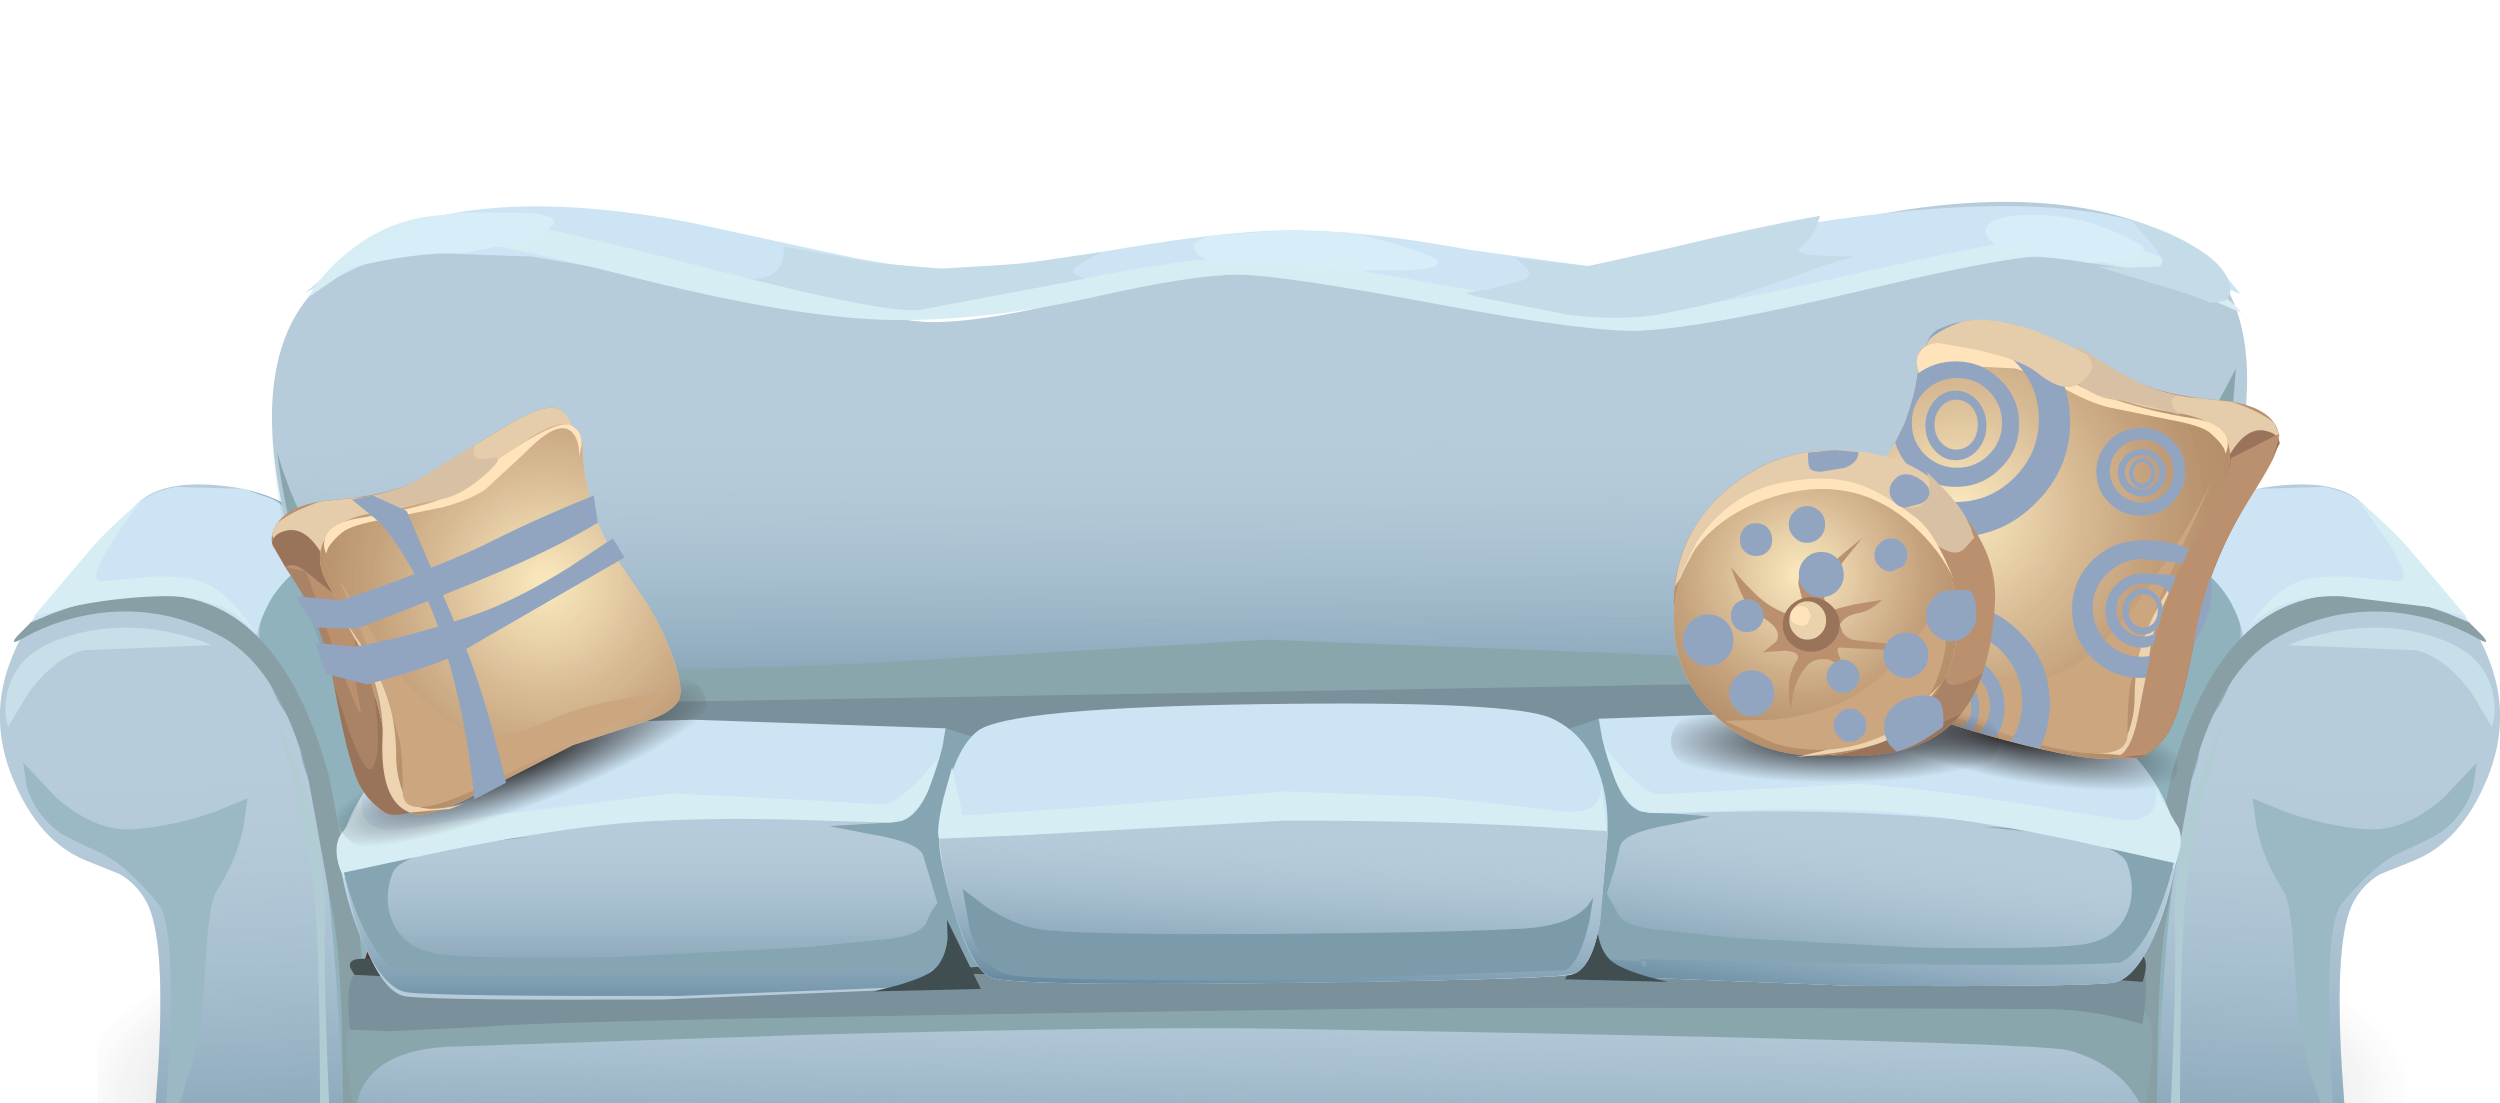 <?xml version="1.0" encoding="UTF-8" standalone="no"?>
<svg xmlns:xlink="http://www.w3.org/1999/xlink" height="109.45px" width="248.0px" xmlns="http://www.w3.org/2000/svg">
  <g transform="matrix(1.0, 0.0, 0.0, 1.0, 0.0, 0.0)">
    <use height="38.4" transform="matrix(1.0, 0.0, 0.0, 1.0, 9.65, 89.5)" width="229.25" xlink:href="#sprite0"/>
    <use height="8.5" transform="matrix(1.0, 0.0, 0.0, 1.0, 14.1, 120.5)" width="24.55" xlink:href="#sprite1"/>
    <use height="8.5" transform="matrix(1.0, 0.0, 0.0, 1.0, 210.1, 119.6)" width="24.55" xlink:href="#sprite2"/>
    <use height="109.45" transform="matrix(1.0, 0.0, 0.0, 1.0, 0.0, 20.0)" width="248.0" xlink:href="#shape2"/>
    <use height="18.4" transform="matrix(1.0, 0.0, 0.0, 1.0, 33.55, 66.4)" width="36.55" xlink:href="#sprite3"/>
    <use height="40.35" transform="matrix(1.0, 0.0, 0.0, 1.0, 26.95, 40.45)" width="40.55" xlink:href="#shape4"/>
    <use height="38.7" transform="matrix(1.0, 0.0, 0.0, 1.0, 31.75, 42.1)" width="35.75" xlink:href="#sprite4"/>
    <use height="38.65" transform="matrix(1.0, 0.0, 0.0, 1.0, 32.15, 42.1)" width="34.55" xlink:href="#shape6"/>
    <use height="13.2" transform="matrix(1.0, 0.0, 0.0, 1.0, 29.35, 49.15)" width="29.95" xlink:href="#sprite5"/>
    <use height="30.15" transform="matrix(1.0, 0.0, 0.0, 1.0, 34.9, 49.15)" width="15.3" xlink:href="#sprite6"/>
    <use height="14.5" transform="matrix(1.0, 0.0, 0.0, 1.0, 31.25, 53.4)" width="30.7" xlink:href="#sprite7"/>
    <use height="15.15" transform="matrix(1.0, 0.0, 0.0, 1.0, 184.0, 65.65)" width="32.0" xlink:href="#sprite8"/>
    <use height="43.5" transform="matrix(1.0, 0.0, 0.0, 1.0, 178.3, 31.75)" width="47.85" xlink:href="#shape11"/>
    <use height="41.25" transform="matrix(1.0, 0.0, 0.0, 1.0, 178.3, 34.0)" width="42.9" xlink:href="#sprite9"/>
    <use height="41.1" transform="matrix(1.0, 0.0, 0.0, 1.0, 179.3, 34.0)" width="41.7" xlink:href="#shape13"/>
    <use height="42.5" transform="matrix(1.0, 0.0, 0.0, 1.0, 182.95, 31.75)" width="36.45" xlink:href="#sprite10"/>
    <use height="6.7" transform="matrix(1.0, 0.0, 0.0, 1.0, 191.3, 31.7)" width="16.2" xlink:href="#sprite11"/>
    <use height="32.2" transform="matrix(1.0, 0.0, 0.0, 1.0, 209.65, 43.05)" width="16.4" xlink:href="#sprite12"/>
    <use height="12.25" transform="matrix(1.0, 0.0, 0.0, 1.0, 165.75, 67.4)" width="32.55" xlink:href="#sprite13"/>
    <use height="30.35" transform="matrix(1.0, 0.0, 0.0, 1.0, 166.05, 44.65)" width="31.85" xlink:href="#shape18"/>
    <use height="26.8" transform="matrix(1.0, 0.0, 0.0, 1.0, 166.05, 48.15)" width="28.15" xlink:href="#sprite14"/>
    <use height="27.65" transform="matrix(1.0, 0.0, 0.0, 1.0, 166.15, 47.45)" width="27.7" xlink:href="#shape20"/>
    <use height="17.1" transform="matrix(1.0, 0.0, 0.0, 1.0, 171.7, 53.35)" width="16.5" xlink:href="#sprite15"/>
    <use height="5.4" transform="matrix(1.0, 0.0, 0.0, 1.0, 176.85, 59.25)" width="5.65" xlink:href="#shape22"/>
    <use height="29.9" transform="matrix(1.0, 0.0, 0.0, 1.0, 166.95, 44.65)" width="29.1" xlink:href="#sprite16"/>
    <use height="0.0" id="price_tag_pt" transform="matrix(1.0, 0.0, 0.0, 1.0, 124.0, 128.75)" width="0.0" xlink:href="#sprite17"/>
  </g>
  <defs>
    <g id="sprite0" transform="matrix(1.0, 0.0, 0.0, 1.0, 0.0, 0.0)">
      <use height="38.4" transform="matrix(1.0, 0.0, 0.0, 1.0, 0.0, 0.0)" width="229.25" xlink:href="#shape0"/>
    </g>
    <g id="shape0" transform="matrix(1.0, 0.0, 0.0, 1.0, 0.0, 0.0)">
      <path d="M229.25 38.4 L0.0 38.4 0.0 0.0 229.25 0.0 229.25 38.4" fill="url(#gradient0)" fill-rule="evenodd" stroke="none"/>
    </g>
    <radialGradient cx="0" cy="0" gradientTransform="matrix(0.142, 0.0, 0.0, -0.035, 113.5, 19.2)" gradientUnits="userSpaceOnUse" id="gradient0" r="819.2" spreadMethod="pad">
      <stop offset="0.0" stop-color="#231f20"/>
      <stop offset="1.0" stop-color="#231f20" stop-opacity="0.0"/>
    </radialGradient>
    <g id="sprite1" transform="matrix(1.0, 0.0, 0.0, 1.0, 0.0, 0.0)">
      <use height="8.5" transform="matrix(1.0, 0.0, 0.0, 1.0, 0.0, 0.0)" width="24.55" xlink:href="#shape1"/>
    </g>
    <g id="shape1" transform="matrix(1.0, 0.0, 0.0, 1.0, 0.0, 0.0)">
      <path d="M24.55 8.5 L0.0 8.5 0.0 0.0 24.55 0.0 24.55 8.5" fill="url(#gradient1)" fill-rule="evenodd" stroke="none"/>
    </g>
    <radialGradient cx="0" cy="0" gradientTransform="matrix(0.015, 0.0, 0.0, -0.008, 12.15, 4.25)" gradientUnits="userSpaceOnUse" id="gradient1" r="819.2" spreadMethod="pad">
      <stop offset="0.0" stop-color="#231f20"/>
      <stop offset="1.0" stop-color="#231f20" stop-opacity="0.0"/>
    </radialGradient>
    <g id="sprite2" transform="matrix(1.0, 0.0, 0.0, 1.0, 0.0, 0.0)">
      <use height="8.5" transform="matrix(1.0, 0.0, 0.0, 1.0, 0.0, 0.0)" width="24.55" xlink:href="#shape1"/>
    </g>
    <g id="shape2" transform="matrix(1.0, 0.0, 0.0, 1.0, 0.0, -20.0)">
      <path d="M35.4 117.0 L30.1 129.1 18.35 129.45 14.55 117.9 35.4 117.0" fill="#5b4139" fill-rule="evenodd" stroke="none"/>
      <path d="M35.4 117.0 L30.1 129.1 18.35 129.45 14.55 117.9 35.4 117.0" fill="url(#gradient2)" fill-rule="evenodd" stroke="none"/>
      <path d="M30.1 129.1 L33.95 117.25 Q35.45 116.45 36.9 115.6 L35.8 121.75 30.1 129.1" fill="#3a2924" fill-rule="evenodd" stroke="none"/>
      <path d="M33.95 117.25 L33.15 119.85 14.55 119.45 14.55 117.9 33.95 117.25" fill="#3a2924" fill-rule="evenodd" stroke="none"/>
      <path d="M211.7 115.85 L232.55 116.75 228.75 128.3 217.0 127.9 211.7 115.85" fill="#5b4139" fill-rule="evenodd" stroke="none"/>
      <path d="M211.7 115.85 L232.55 116.75 228.75 128.3 217.0 127.9 211.7 115.85" fill="url(#gradient3)" fill-rule="evenodd" stroke="none"/>
      <path d="M217.0 127.9 L211.3 120.6 210.15 114.45 213.15 116.1 217.0 127.9" fill="#3a2924" fill-rule="evenodd" stroke="none"/>
      <path d="M232.55 118.3 L213.95 118.7 213.15 116.1 232.55 116.75 232.55 118.3" fill="#3a2924" fill-rule="evenodd" stroke="none"/>
      <path d="M13.05 50.65 Q15.2 47.55 21.7 48.15 28.6 48.75 32.35 53.3 35.7 57.35 36.65 64.5 37.1 68.1 36.9 70.85 L39.55 111.6 Q35.8 116.75 34.65 117.15 L14.55 117.9 Q15.3 112.25 15.7 105.85 16.45 93.05 14.55 89.5 13.55 87.65 11.85 86.7 L8.5 85.35 Q3.85 83.45 1.3 77.3 -1.3 71.1 1.25 65.05 2.0 63.15 3.25 61.5 L4.3 60.2 13.05 50.65" fill="#b7ccdb" fill-rule="evenodd" stroke="none"/>
      <path d="M13.05 50.65 Q15.2 47.55 21.7 48.15 28.6 48.75 32.35 53.3 35.7 57.35 36.65 64.5 37.1 68.1 36.9 70.85 L39.55 111.6 Q35.8 116.75 34.65 117.15 L14.55 117.9 Q15.3 112.25 15.7 105.85 16.45 93.05 14.55 89.5 13.55 87.65 11.85 86.7 L8.5 85.35 Q3.85 83.45 1.3 77.3 -1.3 71.1 1.25 65.05 2.0 63.15 3.25 61.5 L4.3 60.2 13.05 50.65" fill="url(#gradient4)" fill-rule="evenodd" stroke="none"/>
      <path d="M26.2 54.7 Q24.95 49.85 24.85 48.7 29.65 49.95 32.35 53.3 35.7 57.35 37.6 64.3 38.55 67.8 38.8 70.45 L41.1 109.7 Q35.8 116.75 34.65 117.15 L33.95 117.25 Q34.25 110.45 33.35 97.15 32.25 81.7 30.45 76.95 29.5 74.4 29.95 73.4 30.2 72.85 28.85 71.35 27.15 69.55 26.2 65.85 25.2 62.05 26.3 60.55 27.2 59.35 26.2 54.7" fill="#8fb2bc" fill-rule="evenodd" stroke="none"/>
      <path d="M27.8 50.0 Q29.95 52.15 30.6 54.1 L30.85 55.6 Q30.1 56.0 29.15 56.8 27.25 58.45 26.3 60.55 25.2 63.05 25.15 65.15 L21.2 62.6 Q16.45 60.0 12.3 59.8 10.3 59.7 7.4 60.65 4.25 61.7 3.05 61.75 L4.3 60.2 13.05 50.65 Q14.25 48.95 17.4 48.3 L24.15 48.5 26.05 49.15 Q27.35 49.55 27.8 50.0" fill="#cce4f4" fill-rule="evenodd" stroke="none"/>
      <path d="M24.4 62.1 Q29.7 66.45 32.6 76.85 L35.4 91.05 Q36.55 97.15 35.8 113.9 L40.95 110.45 33.95 117.25 Q34.25 97.9 33.15 91.4 L30.5 76.75 Q27.7 66.4 22.15 63.25 16.45 60.05 10.0 60.8 5.75 61.35 2.4 63.25 0.75 64.2 1.75 63.05 L3.05 61.75 5.2 60.85 Q7.9 59.85 10.6 59.35 19.2 57.8 24.4 62.1" fill="#889fa5" fill-rule="evenodd" stroke="none"/>
      <path d="M6.35 63.25 Q11.05 61.65 16.5 62.65 19.25 63.2 21.0 64.0 L8.35 64.5 Q5.5 65.15 2.85 68.7 L0.8 72.1 Q0.3 70.5 0.75 68.6 1.6 64.8 6.35 63.25" fill="#c7dfe8" fill-rule="evenodd" stroke="none"/>
      <path d="M15.3 57.2 Q18.85 57.1 20.5 57.9 22.9 59.1 25.1 62.4 L23.25 60.85 Q20.25 59.0 15.7 59.15 11.1 59.3 6.75 60.25 L3.3 61.2 9.1 54.35 Q10.65 52.55 14.15 49.5 12.5 51.6 11.2 53.65 8.55 57.8 10.15 57.65 L15.3 57.2" fill="#d7edf4" fill-rule="evenodd" stroke="none"/>
      <path d="M31.2 88.9 Q30.9 85.4 29.15 78.05 L27.45 71.35 29.95 77.55 Q32.4 85.05 32.25 91.4 32.05 99.05 33.05 117.25 L27.7 116.25 29.75 115.8 Q31.75 114.9 31.75 112.7 31.75 94.45 31.2 88.9" fill="#b1ccd3" fill-rule="evenodd" stroke="none"/>
      <path d="M21.25 80.55 L24.55 79.2 24.15 82.05 Q23.4 85.5 21.5 88.35 20.8 89.45 20.5 93.85 L20.0 101.05 Q19.5 105.15 16.2 114.0 L16.9 102.95 Q17.25 91.55 15.7 89.65 12.5 85.8 10.15 84.7 6.3 82.9 5.85 82.55 3.5 80.8 2.65 78.05 L2.3 75.65 5.6 79.15 Q9.6 82.6 13.4 82.25 17.2 81.95 21.25 80.55" fill="#9ab9c4" fill-rule="evenodd" stroke="none"/>
      <path d="M65.5 24.85 L80.65 29.45 Q88.75 31.95 92.45 31.95 98.65 31.95 109.55 28.9 120.6 25.85 127.1 25.75 134.3 25.7 145.2 28.65 154.55 31.2 156.7 31.1 156.7 30.9 162.55 28.45 169.85 25.45 177.2 23.4 200.7 16.85 214.65 23.0 227.95 28.9 219.85 53.7 215.85 66.1 209.15 77.35 L41.65 78.3 Q40.85 80.0 37.05 73.6 33.0 66.85 30.2 58.3 22.2 33.9 34.05 26.45 45.05 19.5 65.5 24.85" fill="#b7ccdb" fill-rule="evenodd" stroke="none"/>
      <path d="M65.5 26.05 L80.65 30.65 Q88.75 33.15 92.45 33.15 98.65 33.15 107.4 30.25 116.3 27.35 122.8 27.25 129.9 27.15 143.05 30.0 154.45 32.45 156.7 32.3 156.6 32.15 162.55 29.65 169.85 26.65 177.2 24.6 200.7 18.05 214.65 24.2 227.95 30.1 219.85 54.9 215.85 67.3 209.15 78.55 L41.65 79.5 Q40.85 81.2 37.05 74.8 33.0 68.05 30.2 59.5 22.2 35.1 34.05 27.65 45.05 20.7 65.5 26.05" fill="url(#gradient5)" fill-rule="evenodd" stroke="none"/>
      <path d="M27.5 44.85 Q29.6 52.15 33.7 57.2 39.5 64.35 48.3 65.5 60.15 67.05 86.7 65.75 L125.6 63.45 167.0 65.05 Q195.1 66.4 200.7 63.45 206.0 60.7 213.3 50.45 218.55 43.05 221.8 36.55 L221.5 40.35 218.45 54.1 Q215.3 64.55 210.1 75.4 L40.6 75.85 Q40.05 76.9 38.05 74.25 36.05 71.55 33.7 66.6 28.7 54.95 27.5 44.85" fill="#8aa6ad" fill-rule="evenodd" stroke="none"/>
      <path d="M52.75 25.45 L39.55 25.0 Q34.2 25.75 36.35 26.1 L30.25 29.05 34.6 25.45 Q37.05 23.5 38.95 22.8 49.9 18.55 68.4 22.05 L82.2 25.05 Q89.65 26.65 93.35 26.65 99.55 26.65 110.4 24.8 121.45 22.9 127.85 22.85 135.1 22.8 145.9 24.8 L157.55 26.4 179.55 22.15 Q200.55 18.9 211.4 21.85 215.5 22.95 217.85 24.65 219.65 25.95 222.25 29.15 219.45 28.0 214.75 27.2 L205.45 25.8 Q198.6 24.75 184.7 27.25 L164.55 31.2 Q158.55 32.2 147.35 29.7 132.65 26.5 130.1 26.25 124.0 25.7 112.45 27.8 L95.35 30.8 Q89.35 31.4 75.05 29.2 L52.75 25.45" fill="#cce4f4" fill-rule="evenodd" stroke="none"/>
      <path d="M107.75 27.65 L110.2 28.15 Q99.25 30.25 90.7 30.85 83.45 30.6 73.35 29.0 L70.25 28.1 75.4 27.6 Q76.9 27.45 77.5 26.2 77.8 25.4 77.75 24.45 L86.85 26.1 93.35 26.65 101.55 26.15 109.25 25.0 107.05 26.25 Q105.55 27.0 107.75 27.65" fill="#c4dbe8" fill-rule="evenodd" stroke="none"/>
      <path d="M30.5 29.55 L31.45 28.15 Q32.7 26.5 34.3 25.2 39.4 20.9 46.1 21.35 51.2 21.65 70.0 26.55 87.5 31.1 91.2 30.75 L106.05 27.95 Q117.4 25.6 123.45 25.45 127.2 25.4 143.25 28.3 158.85 31.15 163.9 30.85 169.4 30.5 185.45 26.85 200.75 23.4 204.3 23.4 211.45 23.4 217.65 27.25 220.75 29.15 222.4 31.05 L215.75 28.15 Q208.05 25.3 202.7 25.4 198.55 25.5 184.15 28.95 169.4 32.45 162.85 32.8 158.0 33.05 142.75 30.2 127.0 27.25 122.8 27.25 118.3 27.25 108.6 29.45 98.8 31.65 90.0 31.75 80.35 31.9 63.4 27.65 47.25 23.55 44.0 23.85 39.05 24.3 34.3 26.95 L30.5 29.55" fill="#d7edf4" fill-rule="evenodd" stroke="none"/>
      <path d="M40.6 75.85 L40.25 76.1 40.15 76.1 Q39.55 75.95 37.95 73.1 L33.15 64.7 34.0 65.5 36.55 67.55 42.0 68.75 67.25 69.6 161.25 68.0 Q165.05 67.8 186.1 67.95 205.85 67.85 208.25 66.35 L215.15 63.6 210.3 75.0 40.6 75.85" fill="#7a919b" fill-rule="evenodd" stroke="none"/>
      <path d="M146.35 29.4 L145.4 29.05 147.45 28.75 150.95 27.85 Q152.05 27.45 151.5 26.65 L150.35 25.6 157.55 26.4 165.65 24.6 Q174.15 22.55 180.55 21.4 180.0 23.5 178.65 24.5 177.8 25.2 180.35 25.35 L183.95 25.45 Q181.5 26.05 177.35 27.65 L171.15 29.75 168.4 30.4 164.55 31.2 Q160.5 31.85 155.45 31.2 L146.35 29.4" fill="#c4dbe8" fill-rule="evenodd" stroke="none"/>
      <path d="M211.4 21.85 Q219.3 24.35 220.9 27.45 221.7 28.95 220.7 29.85 L220.05 29.95 219.2 30.05 Q217.9 29.35 213.85 28.2 L208.1 26.45 211.1 26.55 214.1 26.45 Q215.1 26.1 213.55 24.3 L211.4 21.85" fill="#c4dbe8" fill-rule="evenodd" stroke="none"/>
      <path d="M134.45 26.85 L130.1 26.25 127.0 26.1 121.9 26.0 Q119.15 26.0 118.5 24.8 118.0 23.95 120.25 23.35 L127.85 22.85 134.25 23.1 Q142.15 25.1 142.65 25.95 143.05 26.6 139.9 26.8 L134.45 26.85" fill="#d7eef9" fill-rule="evenodd" stroke="none"/>
      <path d="M210.85 23.5 L212.6 24.45 Q212.85 25.1 211.4 25.65 L207.35 26.1 205.45 25.8 201.2 25.25 Q198.8 25.05 197.7 24.1 196.4 23.0 197.35 22.2 198.55 21.15 203.0 21.35 206.9 21.55 210.85 23.5" fill="#d7eef9" fill-rule="evenodd" stroke="none"/>
      <path d="M54.8 22.35 Q53.8 23.4 51.25 24.05 L46.35 25.05 Q40.8 25.05 35.3 26.45 L34.6 26.2 Q34.45 25.9 36.3 24.7 L38.4 23.0 38.95 22.8 Q42.4 21.45 45.35 21.15 47.05 21.0 52.75 21.15 55.65 21.5 54.8 22.35" fill="#d7eef9" fill-rule="evenodd" stroke="none"/>
      <path d="M234.95 50.65 Q232.8 47.55 226.3 48.15 219.4 48.75 215.65 53.3 212.3 57.35 211.35 64.5 210.9 68.1 211.1 70.85 L208.45 111.6 Q212.2 116.75 213.35 117.15 L233.45 117.9 Q232.7 112.25 232.3 105.85 231.55 93.05 233.45 89.5 234.45 87.65 236.15 86.7 L239.5 85.35 Q244.15 83.45 246.7 77.3 249.3 71.1 246.75 65.05 246.0 63.15 244.75 61.5 L243.7 60.2 234.95 50.65" fill="#b7ccdb" fill-rule="evenodd" stroke="none"/>
      <path d="M234.95 50.65 Q232.8 47.55 226.3 48.15 219.4 48.75 215.65 53.3 212.3 57.35 211.35 64.5 210.9 68.1 211.1 70.85 L208.45 111.6 Q212.2 116.75 213.35 117.15 L233.45 117.9 Q232.7 112.25 232.3 105.85 231.55 93.05 233.45 89.5 234.45 87.65 236.15 86.7 L239.5 85.35 Q244.15 83.45 246.7 77.3 249.3 71.1 246.75 65.05 246.0 63.15 244.75 61.5 L243.7 60.2 234.95 50.65" fill="url(#gradient6)" fill-rule="evenodd" stroke="none"/>
      <path d="M221.8 54.7 L223.15 48.7 Q218.35 49.95 215.65 53.3 212.3 57.35 210.4 64.3 209.45 67.8 209.2 70.45 L206.9 109.7 Q212.2 116.75 213.35 117.15 L214.05 117.25 Q213.75 110.45 214.65 97.15 215.75 81.7 217.55 76.95 218.5 74.4 218.05 73.4 217.8 72.85 219.15 71.35 220.85 69.55 221.8 65.85 222.8 62.05 221.7 60.55 220.8 59.35 221.8 54.7" fill="#8fb2bc" fill-rule="evenodd" stroke="none"/>
      <path d="M220.2 50.0 Q218.05 52.15 217.4 54.1 217.05 55.05 217.15 55.6 L218.85 56.8 Q220.75 58.45 221.7 60.55 222.8 63.05 222.85 65.15 224.4 63.9 226.8 62.6 231.55 60.0 235.7 59.8 237.7 59.7 240.6 60.65 243.75 61.7 244.95 61.75 L243.7 60.2 234.95 50.65 Q233.75 48.95 230.6 48.3 L223.85 48.5 221.95 49.15 Q220.65 49.55 220.2 50.0" fill="#cce4f4" fill-rule="evenodd" stroke="none"/>
      <path d="M223.6 62.1 Q218.3 66.45 215.4 76.85 L212.6 91.05 Q211.45 97.15 212.2 113.9 L207.05 110.45 214.05 117.25 Q213.75 97.9 214.85 91.4 L217.5 76.75 Q220.3 66.4 225.85 63.25 231.55 60.05 238.0 60.8 242.25 61.35 245.6 63.25 247.25 64.2 246.25 63.05 L244.95 61.75 242.8 60.85 Q240.1 59.85 237.4 59.35 228.8 57.8 223.6 62.1" fill="#889fa5" fill-rule="evenodd" stroke="none"/>
      <path d="M241.65 63.25 Q236.95 61.65 231.5 62.65 228.75 63.2 227.0 64.0 L239.65 64.5 Q242.5 65.15 245.15 68.7 L247.2 72.1 Q247.7 70.5 247.25 68.6 246.4 64.8 241.65 63.25" fill="#c7dfe8" fill-rule="evenodd" stroke="none"/>
      <path d="M241.25 60.25 L244.7 61.2 238.9 54.35 Q237.35 52.55 233.85 49.5 L236.8 53.65 Q239.45 57.8 237.85 57.65 L232.7 57.2 Q229.15 57.1 227.5 57.9 225.1 59.1 222.9 62.4 223.5 61.6 224.75 60.85 227.75 59.0 232.3 59.15 L241.25 60.25" fill="#d7edf4" fill-rule="evenodd" stroke="none"/>
      <path d="M216.8 88.9 Q217.1 85.4 218.85 78.05 L220.55 71.35 218.05 77.55 Q215.6 85.05 215.75 91.4 215.95 99.05 214.95 117.25 L220.3 116.25 218.25 115.8 Q216.25 114.9 216.25 112.7 216.25 94.45 216.8 88.9" fill="#b1ccd3" fill-rule="evenodd" stroke="none"/>
      <path d="M226.75 80.55 L223.45 79.2 223.85 82.05 Q224.6 85.5 226.5 88.35 227.2 89.45 227.5 93.85 L228.0 101.05 Q228.5 105.15 231.8 114.0 231.3 108.7 231.1 102.95 230.75 91.55 232.3 89.65 235.5 85.8 237.85 84.7 241.7 82.9 242.15 82.55 244.5 80.8 245.35 78.05 L245.7 75.65 242.4 79.15 Q238.4 82.6 234.6 82.25 230.8 81.95 226.75 80.55" fill="#9ab9c4" fill-rule="evenodd" stroke="none"/>
      <path d="M35.4 99.85 L212.3 95.2 212.7 116.45 35.4 117.0 35.4 99.85" fill="#b7ccdb" fill-rule="evenodd" stroke="none"/>
      <path d="M35.4 98.1 L37.15 91.85 207.5 89.5 212.3 96.9 35.4 98.1" fill="#5b3231" fill-rule="evenodd" stroke="none"/>
      <path d="M35.1 100.15 L212.0 95.5 212.4 116.75 35.1 117.3 35.1 100.15" fill="url(#gradient7)" fill-rule="evenodd" stroke="none"/>
      <path d="M44.1 103.85 Q37.95 104.3 36.05 107.7 35.45 108.8 35.35 110.0 L35.4 111.05 Q34.85 108.9 34.55 106.6 33.95 102.0 35.15 101.45 L71.8 100.2 Q100.8 99.75 124.1 99.75 L176.1 99.75 Q211.0 99.8 212.45 100.25 213.85 100.7 213.4 105.7 L212.7 110.65 Q212.45 109.5 211.4 108.1 209.3 105.35 205.25 104.2 201.95 103.3 126.75 102.05 112.95 101.8 80.2 102.65 L44.1 103.85" fill="#8aa6ad" fill-rule="evenodd" stroke="none"/>
      <path d="M48.2 101.85 L38.7 102.3 34.7 102.15 34.55 99.55 Q34.55 96.9 35.4 96.5 36.85 95.85 124.15 95.05 211.6 94.3 212.3 95.2 213.3 96.5 212.55 101.6 207.5 100.1 202.95 100.1 151.9 99.85 133.2 100.1 55.1 101.15 48.2 101.85" fill="#7a919b" fill-rule="evenodd" stroke="none"/>
      <path d="M46.5 96.7 L38.1 96.85 35.15 96.7 34.75 96.0 Q34.55 95.3 35.4 95.15 36.9 94.85 124.15 94.5 211.6 94.2 212.3 94.6 213.3 95.15 212.55 97.4 L202.95 96.7 133.2 96.7 85.6 96.6 Q50.7 96.5 46.5 96.7" fill="#465151" fill-rule="evenodd" stroke="none"/>
      <path d="M40.45 98.45 Q38.25 98.2 36.25 94.0 34.65 90.6 33.9 86.6 33.25 83.2 35.85 79.0 38.55 74.6 42.5 73.3 46.75 71.9 68.8 71.4 L93.8 72.25 Q96.1 73.4 96.6 78.9 L96.65 85.5 Q96.65 96.4 93.95 97.75 L67.35 98.8 Q44.15 98.85 40.45 98.45" fill="#cce4f4" fill-rule="evenodd" stroke="none"/>
      <path d="M65.75 99.15 Q43.85 99.25 40.3 98.85 38.3 98.6 36.5 94.5 35.05 91.25 34.2 86.95 39.65 83.2 56.55 81.7 67.95 80.65 80.65 81.1 L91.1 81.7 91.85 82.9 93.45 86.0 Q93.45 96.6 90.85 98.1 L65.75 99.15" fill="#b7ccdb" fill-rule="evenodd" stroke="none"/>
      <path d="M40.45 98.45 Q38.35 98.2 36.4 94.3 34.9 91.25 34.0 87.15 39.55 83.65 57.65 82.15 69.75 81.2 83.2 81.55 L94.2 82.15 95.0 83.3 96.65 86.25 Q96.65 96.4 93.95 97.75 L67.35 98.8 Q44.15 98.85 40.45 98.45" fill="url(#gradient8)" fill-rule="evenodd" stroke="none"/>
      <path d="M52.4 83.05 L47.0 83.65 Q39.7 84.75 38.95 86.6 37.95 89.25 39.0 91.55 40.15 94.2 43.65 94.65 47.6 95.15 60.85 94.95 L79.5 94.0 88.1 93.15 Q91.5 92.75 92.0 91.3 92.3 90.4 93.0 89.6 L91.6 84.95 Q91.35 83.55 86.05 82.7 L82.25 81.95 88.1 81.6 89.45 81.45 Q91.0 80.9 92.0 78.6 92.95 76.3 93.5 74.05 L93.8 72.25 99.0 73.9 97.45 78.25 Q96.4 80.95 98.05 88.6 98.85 92.45 99.85 95.75 L89.5 96.35 89.55 96.15 Q48.65 97.1 39.7 96.45 37.75 95.65 36.0 91.95 34.6 89.0 33.9 85.6 L36.85 84.75 Q40.3 83.8 42.5 83.6 L52.4 83.05 M89.5 96.35 Q89.0 97.5 88.85 96.35 L89.5 96.35" fill="#85a5b2" fill-rule="evenodd" stroke="none"/>
      <path d="M93.95 91.25 L97.3 98.1 86.65 98.35 89.2 97.7 Q91.85 96.9 92.65 96.2 93.8 95.15 94.0 93.1 L93.95 91.25" fill="#404d51" fill-rule="evenodd" stroke="none"/>
      <path d="M66.65 78.7 L78.6 79.3 87.7 79.8 Q89.05 79.55 91.25 77.3 L93.15 75.1 92.1 78.35 Q90.55 81.65 88.1 81.6 L78.25 81.3 Q69.9 81.1 63.15 81.55 56.3 82.0 44.4 84.35 L33.9 86.6 Q33.6 86.0 33.45 85.15 33.2 83.55 33.9 82.65 35.05 81.2 35.85 79.05 L36.0 80.8 Q36.65 82.5 39.35 82.3 L49.5 80.8 66.65 78.7" fill="#d7edf4" fill-rule="evenodd" stroke="none"/>
      <path d="M182.45 70.45 Q203.55 70.95 207.6 72.35 211.4 73.65 214.0 78.05 216.45 82.25 215.85 85.65 215.1 89.75 213.6 93.05 211.65 97.25 209.55 97.5 206.1 97.9 183.9 97.8 L158.5 96.8 Q155.85 95.4 155.85 84.55 L155.95 77.9 Q156.4 72.4 158.6 71.3 L182.45 70.45" fill="#cce4f4" fill-rule="evenodd" stroke="none"/>
      <path d="M158.2 81.2 L168.75 80.6 Q181.6 80.2 193.15 81.2 210.45 82.7 215.7 86.2 214.9 90.2 213.45 93.35 211.6 97.25 209.55 97.5 206.1 97.9 183.9 97.8 L158.5 96.8 Q155.85 95.4 155.85 85.3 156.6 83.8 157.5 82.35 L158.2 81.2" fill="#b7ccdb" fill-rule="evenodd" stroke="none"/>
      <path d="M158.2 81.2 L168.75 80.6 Q181.6 80.2 193.15 81.2 210.45 82.7 215.7 86.2 214.9 90.2 213.45 93.35 211.6 97.25 209.55 97.5 206.1 97.9 183.9 97.8 L158.5 96.8 Q155.85 95.4 155.85 85.3 156.6 83.8 157.5 82.35 L158.2 81.2" fill="url(#gradient9)" fill-rule="evenodd" stroke="none"/>
      <path d="M158.9 73.1 Q159.4 75.35 160.35 77.65 161.3 79.95 162.75 80.5 L164.05 80.65 166.15 80.7 169.65 81.0 166.0 81.75 Q160.95 82.6 160.7 84.0 L160.2 86.1 159.4 88.65 160.35 90.35 Q160.8 91.8 164.05 92.2 L172.25 93.05 190.1 94.0 Q202.8 94.2 206.55 93.7 209.85 93.25 211.0 90.6 211.95 88.3 211.0 85.65 210.3 83.8 203.3 82.7 L196.45 82.0 200.8 82.2 207.65 82.65 Q211.0 83.0 215.85 84.65 215.15 88.05 213.85 91.0 212.15 94.7 210.3 95.5 205.55 95.85 188.4 95.65 L162.65 95.15 162.75 95.35 163.3 95.35 Q163.2 96.55 162.75 95.35 L152.85 94.8 154.6 87.65 Q156.1 79.95 155.15 77.3 L153.65 72.95 158.6 71.3 158.9 73.1" fill="#85a5b2" fill-rule="evenodd" stroke="none"/>
      <path d="M158.5 90.3 L158.45 92.15 Q158.65 94.15 159.7 95.2 160.9 96.35 165.45 97.4 L155.25 97.15 158.5 90.3" fill="#404d51" fill-rule="evenodd" stroke="none"/>
      <path d="M187.9 80.6 Q181.4 80.15 173.45 80.35 L164.05 80.65 Q161.75 80.7 160.25 77.4 L159.2 74.15 161.05 76.35 Q163.15 78.55 164.45 78.8 L173.1 78.35 184.55 77.75 Q192.3 78.4 200.95 79.8 L210.6 81.35 Q213.15 81.55 213.8 79.85 L213.95 78.1 214.45 79.35 215.85 81.7 Q216.55 82.6 216.25 84.2 L215.85 85.65 205.8 83.4 Q194.45 81.05 187.9 80.6" fill="#d7edf4" fill-rule="evenodd" stroke="none"/>
      <path d="M97.0 72.5 Q100.05 70.2 125.3 69.85 150.15 69.5 153.9 71.25 157.2 72.75 158.55 76.45 159.75 79.55 159.4 83.8 L158.65 91.8 Q157.75 96.55 155.55 96.75 151.4 97.2 126.75 97.5 100.2 97.85 98.25 96.95 96.3 96.0 94.6 90.2 93.15 85.4 93.15 83.2 93.15 81.05 94.0 78.0 95.15 73.9 97.0 72.5" fill="#cce4f4" fill-rule="evenodd" stroke="none"/>
      <path d="M98.25 96.95 Q96.8 96.25 95.4 92.55 94.35 89.8 93.55 86.1 L93.15 83.2 101.75 81.6 Q112.85 79.95 125.5 79.95 156.7 79.95 159.4 82.45 L159.5 82.55 159.4 83.8 158.75 91.35 Q158.0 95.85 156.15 96.6 L154.2 96.85 Q144.45 97.35 123.9 97.55 100.1 97.8 98.25 96.95" fill="#b7ccdb" fill-rule="evenodd" stroke="none"/>
      <path d="M98.25 96.95 Q96.8 96.25 95.4 92.55 94.35 89.8 93.55 86.1 L93.15 83.2 101.75 81.6 Q112.85 79.95 125.5 79.95 156.7 79.95 159.4 82.45 L159.5 82.55 159.4 83.8 158.75 91.35 Q158.0 95.85 156.15 96.6 L154.2 96.85 Q144.45 97.35 123.9 97.55 100.1 97.8 98.25 96.95" fill="url(#gradient10)" fill-rule="evenodd" stroke="none"/>
      <path d="M95.5 88.2 L97.75 89.9 Q100.45 91.7 102.9 92.15 106.15 92.75 125.25 92.65 142.25 92.55 150.45 92.15 155.85 91.95 157.6 89.7 L158.05 89.05 157.65 91.45 Q156.7 95.55 155.25 96.25 L128.7 97.2 Q104.1 97.35 100.4 96.75 97.45 96.3 96.2 92.2 L95.5 88.2" fill="#7b9aaa" fill-rule="evenodd" stroke="none"/>
      <path d="M94.45 76.1 L95.5 80.9 108.15 80.05 127.45 78.5 142.2 79.05 153.55 80.3 Q158.65 81.2 158.8 78.4 L158.85 77.9 159.4 82.45 151.4 81.95 Q140.75 81.4 127.45 81.4 L102.5 82.8 93.15 83.2 Q92.85 82.35 93.6 79.15 L94.45 76.1" fill="#d7edf4" fill-rule="evenodd" stroke="none"/>
    </g>
    <linearGradient gradientTransform="matrix(4.0E-4, -0.009, -0.009, -4.0E-4, 24.5, 129.2)" gradientUnits="userSpaceOnUse" id="gradient2" spreadMethod="pad" x1="-819.2" x2="819.2">
      <stop offset="0.0" stop-color="#231f20"/>
      <stop offset="1.0" stop-color="#231f20" stop-opacity="0.0"/>
    </linearGradient>
    <linearGradient gradientTransform="matrix(-4.0E-4, 0.009, -0.009, -4.0E-4, 222.6, 128.05)" gradientUnits="userSpaceOnUse" id="gradient3" spreadMethod="pad" x1="-819.2" x2="819.2">
      <stop offset="0.0" stop-color="#231f20"/>
      <stop offset="1.0" stop-color="#231f20" stop-opacity="0.0"/>
    </linearGradient>
    <linearGradient gradientTransform="matrix(-0.002, -0.039, -0.039, 0.002, 20.5, 104.0)" gradientUnits="userSpaceOnUse" id="gradient4" spreadMethod="pad" x1="-819.2" x2="819.2">
      <stop offset="0.0" stop-color="#3c6781"/>
      <stop offset="0.404" stop-color="#7092a7" stop-opacity="0.573"/>
      <stop offset="0.984" stop-color="#b7ccdb" stop-opacity="0.0"/>
    </linearGradient>
    <linearGradient gradientTransform="matrix(-1.0E-4, -0.026, -0.026, 1.0E-4, 125.1, 61.55)" gradientUnits="userSpaceOnUse" id="gradient5" spreadMethod="pad" x1="-819.2" x2="819.2">
      <stop offset="0.0" stop-color="#3c6781"/>
      <stop offset="0.404" stop-color="#7092a7" stop-opacity="0.573"/>
      <stop offset="0.984" stop-color="#b7ccdb" stop-opacity="0.0"/>
    </linearGradient>
    <linearGradient gradientTransform="matrix(0.002, -0.039, 0.039, 0.002, 227.5, 104.0)" gradientUnits="userSpaceOnUse" id="gradient6" spreadMethod="pad" x1="-819.2" x2="819.2">
      <stop offset="0.0" stop-color="#3c6781"/>
      <stop offset="0.404" stop-color="#7092a7" stop-opacity="0.573"/>
      <stop offset="0.984" stop-color="#b7ccdb" stop-opacity="0.0"/>
    </linearGradient>
    <linearGradient gradientTransform="matrix(4.0E-4, -0.021, -0.021, -4.0E-4, 123.7, 110.3)" gradientUnits="userSpaceOnUse" id="gradient7" spreadMethod="pad" x1="-819.2" x2="819.2">
      <stop offset="0.0" stop-color="#3c6781"/>
      <stop offset="0.404" stop-color="#7092a7" stop-opacity="0.573"/>
      <stop offset="0.984" stop-color="#b7ccdb" stop-opacity="0.0"/>
    </linearGradient>
    <linearGradient gradientTransform="matrix(0.0, -0.015, -0.015, 0.0, 65.35, 92.65)" gradientUnits="userSpaceOnUse" id="gradient8" spreadMethod="pad" x1="-819.2" x2="819.2">
      <stop offset="0.0" stop-color="#3c6781"/>
      <stop offset="0.404" stop-color="#7092a7" stop-opacity="0.573"/>
      <stop offset="0.984" stop-color="#b7ccdb" stop-opacity="0.0"/>
    </linearGradient>
    <linearGradient gradientTransform="matrix(0.002, -0.014, -0.014, -0.002, 184.85, 93.35)" gradientUnits="userSpaceOnUse" id="gradient9" spreadMethod="pad" x1="-819.2" x2="819.2">
      <stop offset="0.0" stop-color="#3c6781"/>
      <stop offset="0.404" stop-color="#7092a7" stop-opacity="0.573"/>
      <stop offset="0.984" stop-color="#b7ccdb" stop-opacity="0.0"/>
    </linearGradient>
    <linearGradient gradientTransform="matrix(8.0E-4, -0.013, -0.013, -8.0E-4, 125.8, 92.0)" gradientUnits="userSpaceOnUse" id="gradient10" spreadMethod="pad" x1="-819.2" x2="819.2">
      <stop offset="0.0" stop-color="#3c6781"/>
      <stop offset="0.404" stop-color="#7092a7" stop-opacity="0.573"/>
      <stop offset="0.984" stop-color="#b7ccdb" stop-opacity="0.0"/>
    </linearGradient>
    <g id="sprite3" transform="matrix(1.0, 0.0, 0.0, 1.0, 0.0, 0.0)">
      <use height="18.4" transform="matrix(1.0, 0.0, 0.0, 1.0, 0.0, 0.0)" width="36.55" xlink:href="#shape3"/>
    </g>
    <g id="shape3" transform="matrix(1.0, 0.0, 0.0, 1.0, 0.0, 0.0)">
      <path d="M36.4 2.7 Q37.35 5.4 32.7 9.2 28.05 13.05 20.55 15.7 13.05 18.4 7.05 18.4 1.1 18.35 0.15 15.65 -0.8 12.95 3.85 9.15 8.5 5.3 16.0 2.65 23.5 -0.05 29.5 0.0 35.45 0.0 36.4 2.7" fill="url(#gradient11)" fill-rule="evenodd" stroke="none"/>
    </g>
    <radialGradient cx="0" cy="0" gradientTransform="matrix(0.024, -0.009, -0.002, -0.005, 18.1, 9.25)" gradientUnits="userSpaceOnUse" id="gradient11" r="819.2" spreadMethod="pad">
      <stop offset="0.0" stop-color="#231f20"/>
      <stop offset="1.0" stop-color="#231f20" stop-opacity="0.0"/>
    </radialGradient>
    <g id="shape4" transform="matrix(1.0, 0.0, 0.0, 1.0, -26.95, -40.45)">
      <path d="M41.2 47.75 L49.65 42.6 Q53.9 39.95 55.35 40.55 56.75 41.1 57.45 45.25 58.55 51.5 59.9 54.9 61.3 58.4 65.3 64.35 68.05 68.5 67.25 69.6 66.35 70.85 63.1 71.75 L55.85 73.9 45.8 78.6 Q39.6 81.5 38.2 80.6 36.3 79.35 35.45 77.4 34.45 75.0 33.15 68.0 31.95 61.45 28.55 56.65 L27.05 54.15 Q26.7 53.05 27.55 51.85 28.9 49.95 33.05 49.6 38.45 49.15 41.2 47.75" fill="#ba906e" fill-rule="evenodd" stroke="none"/>
      <path d="M32.35 54.9 Q27.6 54.45 27.0 53.1 27.05 52.6 27.55 51.85 29.05 50.65 31.8 49.75 L36.1 49.3 Q38.95 48.9 41.2 47.75 L49.65 42.6 Q53.9 39.95 55.35 40.55 56.25 40.9 56.7 42.15 L57.45 45.3 32.35 54.9" fill="#e5cdac" fill-rule="evenodd" stroke="none"/>
      <path d="M30.8 60.45 Q29.95 58.65 28.3 56.25 L30.35 56.7 Q36.65 74.4 35.65 69.8 35.05 66.95 35.15 64.35 L35.4 62.35 37.8 71.75 Q39.7 80.65 37.15 78.25 35.85 77.0 34.7 75.15 33.95 72.5 33.15 68.0 32.35 63.7 30.8 60.45" fill="#aa8265" fill-rule="evenodd" stroke="none"/>
      <path d="M36.9 76.2 Q37.95 74.95 37.15 69.05 L37.9 71.05 39.2 74.95 39.95 78.45 Q40.35 80.05 41.45 80.05 41.8 80.05 41.95 80.2 39.15 81.2 38.2 80.6 36.3 79.35 35.45 77.4 34.45 75.0 33.15 68.0 L34.65 72.6 Q36.3 77.0 36.9 76.2" fill="#99745b" fill-rule="evenodd" stroke="none"/>
      <path d="M28.6 52.6 Q30.65 52.3 32.45 55.9 L33.9 59.55 30.35 56.7 Q29.1 55.7 28.3 56.25 L27.0 53.9 Q27.1 52.85 28.6 52.6" fill="#99745b" fill-rule="evenodd" stroke="none"/>
      <path d="M44.5 48.75 L51.8 43.95 Q55.25 41.6 56.65 42.2 57.75 42.7 57.8 44.55 57.85 47.85 59.3 51.85 59.9 53.5 61.65 56.15 L64.2 59.9 Q66.0 62.85 66.9 65.65 67.9 68.65 67.25 69.6 66.45 70.85 63.45 71.75 L56.85 73.9 47.65 78.6 Q41.95 81.5 40.65 80.6 39.5 79.75 38.85 76.45 37.75 70.5 36.55 66.6 35.45 63.05 32.5 57.9 31.05 55.3 32.35 53.3 33.6 51.4 37.25 50.85 42.0 50.15 44.5 48.75" fill="#ead3ac" fill-rule="evenodd" stroke="none"/>
    </g>
    <g id="sprite4" transform="matrix(1.0, 0.0, 0.0, 1.0, -0.1, -0.05)">
      <use height="38.7" transform="matrix(1.0, 0.0, 0.0, 1.0, 0.1, 0.05)" width="35.75" xlink:href="#shape5"/>
    </g>
    <g id="shape5" transform="matrix(1.0, 0.0, 0.0, 1.0, -0.1, -0.05)">
      <path d="M26.15 2.5 Q26.2 5.8 27.65 9.8 28.25 11.45 30.0 14.1 L32.55 17.85 Q34.35 20.8 35.25 23.6 36.25 26.6 35.6 27.55 34.8 28.8 31.8 29.7 L25.2 31.85 16.0 36.55 Q10.3 39.45 9.0 38.55 7.85 37.7 7.2 34.4 6.1 28.45 4.9 24.55 3.8 21.0 0.85 15.85 -0.6 13.25 0.7 11.25 1.95 9.35 5.6 8.8 10.35 8.1 12.85 6.7 L20.15 1.9 Q23.6 -0.45 25.0 0.15 26.1 0.65 26.15 2.5" fill="url(#gradient12)" fill-rule="evenodd" stroke="none"/>
    </g>
    <radialGradient cx="0" cy="0" gradientTransform="matrix(0.061, 0.0, 0.0, -0.062, 22.45, 15.8)" gradientUnits="userSpaceOnUse" id="gradient12" r="819.2" spreadMethod="pad">
      <stop offset="0.024" stop-color="#ffeec2" stop-opacity="0.651"/>
      <stop offset="0.067" stop-color="#f3dfb4" stop-opacity="0.675"/>
      <stop offset="0.208" stop-color="#d3b58e" stop-opacity="0.749"/>
      <stop offset="0.337" stop-color="#bc9772" stop-opacity="0.8"/>
      <stop offset="0.447" stop-color="#ae8561" stop-opacity="0.835"/>
      <stop offset="0.522" stop-color="#a97e5b" stop-opacity="0.847"/>
      <stop offset="0.584" stop-color="#7a5b42" stop-opacity="0.847"/>
    </radialGradient>
    <g id="shape6" transform="matrix(1.0, 0.0, 0.0, 1.0, -32.15, -42.1)">
      <path d="M32.35 54.9 Q32.0 54.2 32.25 53.4 32.75 51.8 35.9 51.35 44.3 50.0 46.0 48.25 47.55 46.7 51.15 44.4 55.5 41.6 56.65 42.2 57.75 42.75 57.7 44.1 L57.45 45.3 Q57.5 43.8 56.85 43.0 55.55 41.35 52.1 44.9 L48.15 48.55 Q46.7 49.55 44.0 50.3 L38.1 51.5 Q34.75 52.1 33.9 52.85 32.95 53.65 32.55 54.35 L32.35 54.9" fill="#ffe3bb" fill-rule="evenodd" stroke="none"/>
      <path d="M38.8 70.45 Q39.3 72.65 39.3 74.95 39.3 76.8 39.95 78.55 40.75 80.6 43.95 80.15 45.6 79.95 47.05 79.3 L44.65 80.25 40.65 80.6 Q37.65 79.45 37.95 73.15 38.1 69.1 36.0 64.7 L33.9 61.1 36.05 64.3 Q38.25 67.95 38.8 70.45" fill="#edd3b0" fill-rule="evenodd" stroke="none"/>
      <path d="M33.65 57.5 L38.35 65.2 Q44.0 72.9 48.8 72.9 51.15 72.9 53.9 71.7 57.4 70.15 60.65 69.55 L65.95 68.55 66.7 68.35 66.15 68.8 Q64.0 70.7 59.9 72.1 51.5 76.2 47.4 78.2 39.95 81.75 39.95 78.55 39.95 75.0 39.65 73.45 L38.8 70.45 Q37.95 67.5 35.7 62.2 L33.65 57.5" fill="#cca67f" fill-rule="evenodd" stroke="none"/>
      <path d="M37.0 49.15 Q39.35 48.7 41.2 47.75 L47.1 44.2 Q46.5 45.85 48.55 45.45 50.5 45.0 48.0 47.2 45.5 49.35 43.5 49.55 L38.65 50.55 36.5 51.2 Q37.45 50.8 37.7 49.8 37.75 49.15 37.0 49.15" fill="#d8c0a4" fill-rule="evenodd" stroke="none"/>
    </g>
    <g id="sprite5" transform="matrix(1.0, 0.0, 0.0, 1.0, 0.0, 0.0)">
      <use height="13.2" transform="matrix(1.0, 0.0, 0.0, 1.0, 0.0, 0.0)" width="29.95" xlink:href="#shape7"/>
    </g>
    <g id="shape7" transform="matrix(1.0, 0.0, 0.0, 1.0, 0.0, 0.0)">
      <path d="M4.55 10.4 Q14.75 6.9 19.3 4.6 23.85 2.3 29.55 0.0 L29.95 2.7 Q26.15 5.0 20.85 7.3 15.55 9.6 6.05 13.2 L1.9 13.1 0.0 10.0 4.55 10.4" fill="#91a5c1" fill-rule="evenodd" stroke="none"/>
    </g>
    <g id="sprite6" transform="matrix(1.0, 0.0, 0.0, 1.0, 0.0, 0.0)">
      <use height="30.15" transform="matrix(1.0, 0.0, 0.0, 1.0, 0.0, 0.0)" width="15.3" xlink:href="#shape8"/>
    </g>
    <g id="shape8" transform="matrix(1.0, 0.0, 0.0, 1.0, 0.0, 0.0)">
      <path d="M2.1 0.0 L5.45 1.55 10.75 13.85 Q13.0 18.85 15.3 28.5 L12.15 30.15 Q11.5 22.7 9.2 15.0 7.8 10.2 5.15 5.95 3.85 3.85 2.8 2.7 L0.0 0.4 2.1 0.0" fill="#91a5c1" fill-rule="evenodd" stroke="none"/>
    </g>
    <g id="sprite7" transform="matrix(1.0, 0.0, 0.0, 1.0, 0.0, 0.0)">
      <use height="14.5" transform="matrix(1.0, 0.0, 0.0, 1.0, 0.0, 0.0)" width="30.7" xlink:href="#shape9"/>
    </g>
    <g id="shape9" transform="matrix(1.0, 0.0, 0.0, 1.0, 0.0, 0.0)">
      <path d="M29.55 0.0 L30.7 1.9 14.0 11.55 Q11.75 12.7 5.15 14.5 L1.1 13.45 0.0 10.35 3.75 10.75 Q8.7 10.0 15.5 7.7 19.8 6.25 25.1 2.95 L29.55 0.0" fill="#91a5c1" fill-rule="evenodd" stroke="none"/>
    </g>
    <g id="sprite8" transform="matrix(1.0, 0.0, 0.0, 1.0, -0.05, 0.0)">
      <use height="15.15" transform="matrix(1.0, 0.0, 0.0, 1.0, 0.05, 0.0)" width="32.0" xlink:href="#shape10"/>
    </g>
    <g id="shape10" transform="matrix(1.0, 0.0, 0.0, 1.0, -0.05, 0.0)">
      <path d="M32.0 10.9 Q31.4 13.7 26.35 14.75 L14.65 14.35 Q8.05 13.0 3.8 10.05 -0.5 7.05 0.1 4.25 0.65 1.45 5.75 0.45 L17.4 0.8 Q24.0 2.15 28.3 5.1 32.55 8.1 32.0 10.9" fill="url(#gradient13)" fill-rule="evenodd" stroke="none"/>
    </g>
    <radialGradient cx="0" cy="0" gradientTransform="matrix(0.021, 0.004, 0.001, -0.005, 15.85, 7.55)" gradientUnits="userSpaceOnUse" id="gradient13" r="819.2" spreadMethod="pad">
      <stop offset="0.0" stop-color="#231f20"/>
      <stop offset="1.0" stop-color="#231f20" stop-opacity="0.0"/>
    </radialGradient>
    <g id="shape11" transform="matrix(1.0, 0.0, 0.0, 1.0, -178.3, -31.75)">
      <path d="M211.95 37.85 Q214.75 39.25 220.1 39.7 224.25 40.05 225.6 41.95 226.45 43.15 225.75 44.9 225.4 45.95 223.55 48.85 219.05 55.95 217.9 62.35 216.65 69.3 215.55 71.75 214.75 73.7 212.85 74.9 211.3 75.95 202.55 73.9 195.3 72.15 189.85 70.15 L182.65 68.05 Q179.35 67.1 178.45 65.9 177.6 64.75 181.65 57.55 187.15 47.85 188.3 45.0 189.7 41.5 190.6 36.3 191.1 33.15 192.45 32.6 194.3 31.85 200.85 33.65 207.2 35.45 211.95 37.85" fill="#ba906e" fill-rule="evenodd" stroke="none"/>
      <path d="M217.05 39.4 L221.35 39.85 Q224.1 40.75 225.6 41.95 L226.15 43.2 Q225.55 44.55 220.75 45.0 L190.4 37.3 Q190.8 35.15 191.15 34.25 191.6 33.0 192.45 32.6 196.4 30.7 202.2 32.95 L211.95 37.85 Q214.2 39.0 217.05 39.4" fill="#e5cdac" fill-rule="evenodd" stroke="none"/>
      <path d="M215.35 64.15 Q214.35 68.75 222.8 46.8 L224.85 46.35 Q223.15 48.75 221.3 52.65 218.7 58.05 217.9 62.35 L216.35 69.5 Q215.1 71.45 213.85 72.6 211.3 75.0 213.2 66.1 L215.6 56.7 215.85 58.7 Q216.0 61.25 215.35 64.15" fill="#aa8265" fill-rule="evenodd" stroke="none"/>
      <path d="M211.8 69.25 L213.85 63.35 213.6 66.45 Q213.5 69.75 214.1 70.55 214.75 71.35 216.4 66.95 L217.9 62.35 Q216.65 69.3 215.55 71.75 214.75 73.7 212.85 74.9 211.9 75.55 209.05 74.55 L209.55 74.4 Q210.65 74.4 211.05 72.8 L211.8 69.25" fill="#99745b" fill-rule="evenodd" stroke="none"/>
      <path d="M224.55 42.7 Q226.05 42.95 226.15 44.0 L224.85 46.35 Q224.0 45.85 222.8 46.8 L219.25 49.65 220.7 46.0 Q222.5 42.4 224.55 42.7" fill="#99745b" fill-rule="evenodd" stroke="none"/>
      <path d="M208.65 38.85 Q211.1 40.25 215.9 40.95 219.5 41.5 220.75 43.45 222.1 45.45 219.55 50.1 215.5 57.6 214.45 60.95 213.25 64.8 212.15 70.8 211.55 74.1 210.35 74.9 208.95 75.95 200.75 73.9 193.75 72.15 188.85 70.15 L182.25 68.05 Q179.25 67.1 178.45 65.9 177.8 64.95 180.05 58.9 182.15 53.15 184.0 50.05 L186.55 46.25 Q188.35 43.55 188.95 41.95 190.45 37.8 190.25 35.6 190.15 34.7 191.2 34.25 192.95 33.45 198.75 35.0 204.45 36.55 208.65 38.85" fill="#ead3ac" fill-rule="evenodd" stroke="none"/>
    </g>
    <g id="sprite9" transform="matrix(1.0, 0.0, 0.0, 1.0, 0.0, 0.0)">
      <use height="41.25" transform="matrix(1.0, 0.0, 0.0, 1.0, 0.0, 0.0)" width="42.9" xlink:href="#shape12"/>
    </g>
    <g id="shape12" transform="matrix(1.0, 0.0, 0.0, 1.0, 0.0, 0.0)">
      <path d="M42.45 9.45 Q43.8 11.45 41.25 16.1 37.2 23.6 36.15 26.95 34.95 30.8 33.85 36.8 33.25 40.1 32.05 40.9 30.65 41.95 22.45 39.9 15.45 38.15 10.55 36.15 L3.95 34.05 Q0.95 33.1 0.15 31.9 -0.5 30.95 1.75 24.9 3.85 19.15 5.7 16.05 L8.25 12.25 Q10.05 9.55 10.65 7.95 12.15 3.8 11.95 1.6 11.85 0.7 12.9 0.25 14.65 -0.55 20.45 1.0 26.15 2.55 30.35 4.85 32.8 6.25 37.6 6.95 41.2 7.5 42.45 9.45" fill="url(#gradient14)" fill-rule="evenodd" stroke="none"/>
    </g>
    <radialGradient cx="0" cy="0" gradientTransform="matrix(-0.067, 0.0, 0.0, -0.068, 16.05, 16.8)" gradientUnits="userSpaceOnUse" id="gradient14" r="819.2" spreadMethod="pad">
      <stop offset="0.024" stop-color="#ffeec2" stop-opacity="0.651"/>
      <stop offset="0.067" stop-color="#f3dfb4" stop-opacity="0.675"/>
      <stop offset="0.208" stop-color="#d3b58e" stop-opacity="0.749"/>
      <stop offset="0.337" stop-color="#bc9772" stop-opacity="0.8"/>
      <stop offset="0.447" stop-color="#ae8561" stop-opacity="0.835"/>
      <stop offset="0.522" stop-color="#a97e5b" stop-opacity="0.847"/>
      <stop offset="0.584" stop-color="#7a5b42" stop-opacity="0.847"/>
    </radialGradient>
    <g id="shape13" transform="matrix(1.0, 0.0, 0.0, 1.0, -179.3, -34.0)">
      <path d="M205.05 38.7 Q202.6 37.35 199.9 36.55 L192.75 36.2 190.4 37.3 190.15 36.1 Q190.1 34.8 191.2 34.25 192.6 33.55 197.65 34.8 202.8 36.05 205.6 37.9 206.8 38.7 210.1 39.75 213.7 40.9 217.25 41.45 220.4 41.9 220.9 43.5 221.15 44.3 220.75 45.0 220.75 44.25 219.25 42.95 218.4 42.2 215.05 41.6 L209.15 40.4 Q207.35 39.95 205.05 38.7" fill="#ffe3bb" fill-rule="evenodd" stroke="none"/>
      <path d="M217.15 55.4 L215.05 59.05 Q212.95 63.45 213.1 67.5 213.35 73.85 210.35 74.9 L206.4 74.6 204.0 73.65 207.05 74.5 Q210.25 74.95 211.05 72.85 211.75 71.1 211.75 69.3 211.75 66.95 212.2 64.8 212.75 62.3 215.0 58.6 L217.15 55.4" fill="#edd3b0" fill-rule="evenodd" stroke="none"/>
      <path d="M219.5 47.6 L216.4 54.4 Q213.1 61.85 212.2 64.8 L211.35 67.8 Q211.05 69.35 211.05 72.85 211.05 76.3 201.0 73.5 L185.8 68.4 Q181.7 67.0 179.55 65.05 L179.3 64.75 179.75 64.85 185.05 65.8 194.45 67.0 202.2 67.2 Q207.0 67.2 213.7 57.4 217.1 52.5 219.5 47.6" fill="#cca67f" fill-rule="evenodd" stroke="none"/>
      <path d="M216.15 39.25 Q215.4 39.35 215.45 39.9 215.6 40.75 216.4 41.2 212.2 39.9 209.65 39.65 207.65 39.45 205.15 37.3 202.65 35.1 204.6 35.55 206.65 35.95 206.05 34.3 209.65 36.7 211.95 37.85 213.85 38.8 216.15 39.25" fill="#d8c0a4" fill-rule="evenodd" stroke="none"/>
    </g>
    <g id="sprite10" transform="matrix(1.0, 0.0, 0.0, 1.0, 0.0, -0.05)">
      <use height="42.5" transform="matrix(1.0, 0.0, 0.0, 1.0, 0.0, 0.05)" width="36.45" xlink:href="#shape14"/>
    </g>
    <g id="shape14" transform="matrix(1.0, 0.0, 0.0, 1.0, 0.0, -0.05)">
      <path d="M20.95 4.6 Q22.35 7.05 22.4 9.9 22.5 14.65 19.1 18.1 15.75 21.55 10.95 21.6 8.2 21.65 5.75 20.45 3.4 19.3 1.75 17.25 L3.9 14.1 Q5.0 15.95 6.9 17.05 8.85 18.15 11.15 18.1 14.55 18.05 16.95 15.6 19.35 13.15 19.3 9.75 19.25 6.35 16.75 4.0 14.3 1.6 10.9 1.65 L8.25 2.1 Q8.75 1.2 9.5 0.9 12.75 -0.65 17.35 0.6 19.65 2.15 20.95 4.6" fill="#91a5c1" fill-rule="evenodd" stroke="none"/>
      <path d="M15.65 10.25 Q15.65 8.4 14.35 7.1 13.05 5.8 11.2 5.8 9.35 5.8 8.0 7.1 6.7 8.4 6.7 10.25 6.7 12.1 8.0 13.4 9.35 14.7 11.2 14.7 13.05 14.7 14.35 13.4 15.65 12.1 15.65 10.25 M11.05 4.15 Q13.65 4.15 15.5 6.0 17.35 7.8 17.35 10.35 17.35 12.95 15.5 14.75 13.65 16.6 11.05 16.6 8.95 16.6 7.3 15.35 5.65 14.15 5.05 12.2 L6.0 10.25 Q7.1 7.15 7.25 5.4 8.9 4.15 11.05 4.15" fill="#91a5c1" fill-rule="evenodd" stroke="none"/>
      <path d="M12.65 12.2 Q13.25 11.45 13.25 10.4 13.25 9.4 12.65 8.65 12.0 7.95 11.1 7.95 10.25 7.95 9.6 8.65 8.95 9.4 8.95 10.4 8.95 11.45 9.6 12.2 10.25 12.9 11.1 12.9 12.0 12.9 12.65 12.2 M11.05 7.05 Q12.3 7.05 13.2 8.05 14.1 9.05 14.1 10.5 14.1 11.95 13.2 12.95 12.3 13.95 11.05 13.95 9.8 13.95 8.95 12.95 8.05 11.95 8.05 10.5 8.05 9.1 8.95 8.05 9.8 7.05 11.05 7.05" fill="#91a5c1" fill-rule="evenodd" stroke="none"/>
      <path d="M15.45 32.75 Q13.25 30.7 10.2 30.75 7.35 30.8 5.3 32.75 3.25 34.65 3.0 37.45 L0.0 36.55 Q0.6 32.95 3.4 30.5 6.2 28.1 9.95 28.0 14.25 27.95 17.3 30.9 20.35 33.8 20.4 38.05 20.4 40.45 19.4 42.55 L16.5 41.85 Q17.65 40.1 17.65 37.9 17.6 34.85 15.45 32.75" fill="#91a5c1" fill-rule="evenodd" stroke="none"/>
      <path d="M10.35 32.95 Q12.65 32.95 14.3 34.55 15.9 36.15 15.9 38.45 15.9 40.2 15.0 41.45 L13.4 41.0 Q14.45 39.85 14.45 38.35 14.45 36.7 13.3 35.55 12.1 34.4 10.45 34.4 8.85 34.4 7.65 35.55 6.5 36.7 6.5 38.35 L6.55 38.7 4.85 38.05 Q5.0 35.9 6.6 34.45 8.2 32.95 10.35 32.95" fill="#91a5c1" fill-rule="evenodd" stroke="none"/>
      <path d="M10.4 35.1 Q11.65 35.1 12.5 36.1 13.4 37.15 13.4 38.55 13.4 39.85 12.7 40.8 L11.7 40.5 Q12.6 39.75 12.6 38.5 12.6 37.5 12.0 36.75 11.35 36.05 10.45 36.05 9.55 36.05 8.95 36.75 8.3 37.5 8.3 38.5 8.3 39.05 8.45 39.4 L7.45 39.05 7.4 38.55 Q7.4 37.15 8.3 36.1 9.15 35.1 10.4 35.1" fill="#91a5c1" fill-rule="evenodd" stroke="none"/>
      <path d="M24.5 24.0 Q26.5 22.0 29.3 21.9 36.4 21.8 36.45 26.65 36.5 29.6 34.45 32.45 32.25 35.5 29.55 35.55 26.7 35.6 24.65 33.65 22.65 31.65 22.6 28.85 22.55 26.05 24.5 24.0 M33.05 24.1 L29.5 23.75 Q27.45 23.8 26.05 25.25 24.6 26.65 24.65 28.65 24.7 30.65 26.15 32.1 27.6 33.5 29.65 33.45 31.55 33.4 33.15 31.0 34.65 28.75 34.6 26.55 34.55 24.7 33.05 24.1" fill="#91a5c1" fill-rule="evenodd" stroke="none"/>
      <path d="M31.45 30.65 Q32.15 29.95 32.3 28.8 32.55 27.05 31.65 26.55 31.15 26.2 29.65 26.2 28.55 26.2 27.8 26.95 27.0 27.7 27.0 28.8 27.0 29.9 27.8 30.65 28.55 31.45 29.65 31.45 30.7 31.45 31.45 30.65 M32.3 25.3 Q33.45 25.6 33.45 26.95 33.45 28.6 32.3 30.5 31.05 32.55 29.6 32.55 28.05 32.55 27.0 31.5 25.9 30.4 25.9 28.9 25.9 27.35 27.0 26.3 28.05 25.2 29.6 25.2 L32.3 25.3" fill="#91a5c1" fill-rule="evenodd" stroke="none"/>
      <path d="M30.7 30.1 Q31.1 29.6 31.1 28.9 31.1 28.2 30.7 27.75 30.25 27.25 29.65 27.25 29.05 27.25 28.65 27.75 28.2 28.2 28.2 28.9 28.2 29.6 28.65 30.1 29.05 30.55 29.65 30.55 30.25 30.55 30.7 30.1 M31.0 27.35 Q31.6 28.0 31.6 28.95 31.6 29.9 31.0 30.6 30.45 31.25 29.6 31.25 28.75 31.25 28.2 30.6 27.6 29.9 27.6 28.95 27.6 28.0 28.2 27.35 28.8 26.65 29.6 26.65 30.4 26.65 31.0 27.35" fill="#91a5c1" fill-rule="evenodd" stroke="none"/>
      <path d="M27.25 12.85 Q26.35 13.75 26.35 15.05 26.4 16.35 27.3 17.25 28.25 18.15 29.55 18.15 30.85 18.1 31.8 17.2 32.7 16.25 32.65 14.95 32.6 13.65 31.7 12.75 30.75 11.85 29.45 11.9 28.15 11.9 27.25 12.85 M26.25 12.05 Q27.55 10.75 29.35 10.75 31.2 10.7 32.5 11.95 33.8 13.2 33.8 15.05 33.85 16.85 32.55 18.15 31.3 19.45 29.5 19.45 27.65 19.5 26.35 18.25 25.05 17.0 25.0 15.15 25.0 13.35 26.25 12.05" fill="#91a5c1" fill-rule="evenodd" stroke="none"/>
      <path d="M29.55 13.45 Q28.85 13.45 28.35 13.95 27.85 14.45 27.85 15.15 27.85 15.85 28.35 16.35 28.85 16.85 29.55 16.85 30.25 16.85 30.75 16.35 31.25 15.85 31.25 15.15 31.25 14.45 30.75 13.95 30.25 13.45 29.55 13.45 M29.55 17.55 Q28.55 17.55 27.85 16.85 27.15 16.2 27.15 15.2 27.15 14.2 27.85 13.55 28.55 12.85 29.55 12.85 30.55 12.85 31.2 13.55 31.9 14.25 31.9 15.2 31.9 16.2 31.2 16.85 30.55 17.55 29.55 17.55" fill="#91a5c1" fill-rule="evenodd" stroke="none"/>
      <path d="M30.2 14.45 Q29.95 14.15 29.55 14.15 29.2 14.15 28.9 14.45 L28.65 15.2 28.9 16.0 29.55 16.3 30.2 16.0 30.5 15.2 30.2 14.45 M28.25 15.25 Q28.25 14.65 28.65 14.2 29.05 13.75 29.55 13.75 30.1 13.75 30.45 14.2 30.85 14.65 30.85 15.25 30.85 15.85 30.45 16.3 30.1 16.75 29.55 16.75 29.05 16.75 28.65 16.3 28.25 15.85 28.25 15.25" fill="#91a5c1" fill-rule="evenodd" stroke="none"/>
    </g>
    <g id="sprite11" transform="matrix(1.0, 0.0, 0.0, 1.0, 0.0, 0.0)">
      <use height="6.7" transform="matrix(1.0, 0.0, 0.0, 1.0, 0.0, 0.0)" width="16.2" xlink:href="#shape15"/>
    </g>
    <g id="shape15" transform="matrix(1.0, 0.0, 0.0, 1.0, 0.0, 0.0)">
      <path d="M15.75 3.5 Q16.5 4.55 16.05 5.2 15.1 6.65 13.9 6.7 12.6 6.75 10.7 5.2 9.1 3.95 4.75 3.0 L0.0 2.15 0.1 1.95 Q1.35 0.85 3.55 0.15 6.2 -0.3 9.6 0.8 11.95 1.55 15.75 3.5" fill="#e5cdac" fill-rule="evenodd" stroke="none"/>
    </g>
    <g id="sprite12" transform="matrix(1.0, 0.0, 0.0, 1.0, 0.0, 0.0)">
      <use height="32.2" transform="matrix(1.0, 0.0, 0.0, 1.0, 0.0, 0.0)" width="16.4" xlink:href="#shape16"/>
    </g>
    <g id="shape16" transform="matrix(1.0, 0.0, 0.0, 1.0, 0.0, 0.0)">
      <path d="M11.65 2.4 L16.4 0.0 Q16.6 1.35 13.3 6.75 9.4 13.05 8.25 19.3 7.0 26.25 5.9 28.7 5.1 30.65 3.2 31.85 L0.0 32.1 0.7 31.85 Q1.9 31.05 2.5 27.75 3.6 21.75 4.8 17.9 6.0 14.05 9.05 8.6 11.6 4.05 11.65 2.4" fill="#ba906e" fill-rule="evenodd" stroke="none"/>
    </g>
    <g id="sprite13" transform="matrix(1.0, 0.0, 0.0, 1.0, 0.0, 0.0)">
      <use height="12.25" transform="matrix(1.0, 0.0, 0.0, 1.0, 0.0, 0.0)" width="32.55" xlink:href="#shape17"/>
    </g>
    <g id="shape17" transform="matrix(1.0, 0.0, 0.0, 1.0, 0.0, 0.0)">
      <path d="M32.55 6.15 Q32.55 8.65 27.8 10.45 23.0 12.25 16.25 12.25 9.5 12.25 4.75 10.45 0.0 8.65 0.0 6.15 0.0 3.6 4.75 1.8 9.5 0.0 16.25 0.0 23.0 0.0 27.8 1.8 32.55 3.6 32.55 6.15" fill="url(#gradient15)" fill-rule="evenodd" stroke="none"/>
    </g>
    <radialGradient cx="0" cy="0" gradientTransform="matrix(0.022, 0.0, 0.0, -0.005, 16.1, 6.15)" gradientUnits="userSpaceOnUse" id="gradient15" r="819.2" spreadMethod="pad">
      <stop offset="0.0" stop-color="#231f20"/>
      <stop offset="1.0" stop-color="#231f20" stop-opacity="0.0"/>
    </radialGradient>
    <g id="shape18" transform="matrix(1.0, 0.0, 0.0, 1.0, -166.05, -44.65)">
      <path d="M197.9 59.8 Q197.45 68.2 193.55 71.85 189.75 75.4 182.0 74.95 175.3 74.55 170.75 70.3 166.05 65.95 166.05 59.8 166.05 53.55 170.75 49.1 175.4 44.65 182.0 44.65 188.4 44.65 193.4 49.55 198.2 54.35 197.9 59.8" fill="#ba906e" fill-rule="evenodd" stroke="none"/>
      <path d="M182.0 74.95 L180.35 74.75 185.15 71.95 Q188.5 69.9 193.9 64.25 L193.6 64.9 193.0 66.6 Q192.75 68.2 194.2 67.9 195.35 67.65 196.7 66.75 195.15 71.35 191.5 73.35 187.9 75.3 182.0 74.95" fill="#aa8265" fill-rule="evenodd" stroke="none"/>
      <path d="M182.0 74.95 L181.75 74.9 190.95 69.0 190.2 71.05 Q189.9 72.9 192.0 72.0 L194.55 70.8 Q190.75 75.5 182.0 74.95" fill="#99745b" fill-rule="evenodd" stroke="none"/>
      <path d="M193.25 52.0 Q191.2 52.0 192.0 55.5 192.45 57.2 193.25 58.95 189.95 55.95 181.95 50.2 177.35 46.9 171.9 51.4 168.85 53.9 166.15 58.2 166.8 52.45 171.3 48.6 175.85 44.65 182.0 44.65 191.9 44.65 195.6 52.6 L194.45 52.45 193.25 52.0" fill="#e5cdac" fill-rule="evenodd" stroke="none"/>
      <path d="M189.6 52.7 L183.35 48.4 186.6 49.7 Q190.0 50.85 190.7 50.0 191.8 48.6 191.15 46.8 L193.05 48.75 Q195.0 50.9 195.3 52.0 L195.85 53.35 194.85 54.45 Q193.9 55.35 192.0 54.0 L190.25 52.45 Q192.7 54.75 189.6 52.7" fill="#d8c0a4" fill-rule="evenodd" stroke="none"/>
      <path d="M194.2 61.55 Q194.2 67.1 190.1 71.05 185.95 74.95 180.15 74.95 174.3 74.95 170.2 71.05 166.05 67.1 166.05 61.55 166.05 56.0 170.2 52.1 174.3 48.15 180.15 48.15 185.95 48.15 190.1 52.1 194.2 56.0 194.2 61.55" fill="#ead3ac" fill-rule="evenodd" stroke="none"/>
    </g>
    <g id="sprite14" transform="matrix(1.0, 0.0, 0.0, 1.0, 0.0, 0.0)">
      <use height="26.8" transform="matrix(1.0, 0.0, 0.0, 1.0, 0.0, 0.0)" width="28.15" xlink:href="#shape19"/>
    </g>
    <g id="shape19" transform="matrix(1.0, 0.0, 0.0, 1.0, 0.0, 0.0)">
      <path d="M28.15 13.4 Q28.15 18.95 24.05 22.9 19.9 26.8 14.1 26.8 8.25 26.8 4.15 22.9 0.0 18.95 0.0 13.4 0.0 7.85 4.15 3.95 8.25 0.0 14.1 0.0 19.9 0.0 24.05 3.95 28.15 7.85 28.15 13.4" fill="url(#gradient16)" fill-rule="evenodd" stroke="none"/>
    </g>
    <radialGradient cx="0" cy="0" gradientTransform="matrix(0.034, 0.027, 0.027, -0.034, 12.6, 8.85)" gradientUnits="userSpaceOnUse" id="gradient16" r="819.2" spreadMethod="pad">
      <stop offset="0.024" stop-color="#ffeec2" stop-opacity="0.651"/>
      <stop offset="0.067" stop-color="#f3dfb4" stop-opacity="0.675"/>
      <stop offset="0.208" stop-color="#d3b58e" stop-opacity="0.749"/>
      <stop offset="0.337" stop-color="#bc9772" stop-opacity="0.8"/>
      <stop offset="0.447" stop-color="#ae8561" stop-opacity="0.835"/>
      <stop offset="0.522" stop-color="#a97e5b" stop-opacity="0.847"/>
      <stop offset="0.584" stop-color="#7a5b42" stop-opacity="0.847"/>
    </radialGradient>
    <g id="shape20" transform="matrix(1.0, 0.0, 0.0, 1.0, -166.15, -47.45)">
      <path d="M189.85 52.2 Q184.35 47.15 176.9 49.0 171.25 50.45 168.15 54.45 L166.15 58.2 168.35 53.7 Q171.55 49.0 176.45 47.95 180.95 47.0 184.1 47.95 186.5 48.65 190.05 51.35 191.95 52.75 193.85 57.6 192.6 54.7 189.85 52.2" fill="#ffe3bb" fill-rule="evenodd" stroke="none"/>
      <path d="M185.8 73.05 Q187.9 72.35 190.4 70.05 L192.5 67.85 190.7 70.25 Q188.6 72.85 186.9 73.55 185.25 74.25 181.55 74.75 L178.2 75.1 180.75 74.5 185.8 73.05" fill="#edd3b0" fill-rule="evenodd" stroke="none"/>
      <path d="M193.15 58.35 L193.0 64.15 Q192.0 70.4 187.6 72.6 182.0 75.45 176.0 73.75 L171.1 71.5 175.9 71.4 Q181.35 70.8 184.7 68.55 188.05 66.25 190.95 62.1 L193.15 58.35" fill="#cca67f" fill-rule="evenodd" stroke="none"/>
    </g>
    <g id="sprite15" transform="matrix(1.0, 0.0, 0.0, 1.0, 0.0, 0.0)">
      <use height="17.1" transform="matrix(1.0, 0.0, 0.0, 1.0, 0.0, 0.0)" width="16.5" xlink:href="#shape21"/>
    </g>
    <g id="shape21" transform="matrix(1.0, 0.0, 0.0, 1.0, 0.0, 0.0)">
      <path d="M11.05 12.35 L12.05 13.95 Q11.2 12.8 9.8 12.1 8.3 11.8 7.5 12.75 6.5 13.9 6.15 15.6 L5.95 17.1 Q5.35 14.05 6.5 12.25 7.15 11.3 5.25 11.2 L3.2 11.35 4.5 10.3 Q5.3 8.95 2.5 7.55 1.45 7.05 0.0 2.9 2.45 5.9 4.0 6.8 5.55 7.7 7.6 8.2 L6.75 4.8 Q6.6 4.35 6.9 3.5 L7.2 2.75 8.0 5.45 8.95 3.65 Q9.65 2.75 13.05 0.0 9.85 3.85 9.4 5.0 8.95 6.15 9.85 7.25 L10.85 6.95 12.3 6.6 15.0 6.15 Q13.9 7.25 12.55 7.5 11.7 7.65 11.15 8.15 L10.8 8.6 11.1 9.4 Q11.65 10.2 12.75 10.2 L16.5 10.6 15.15 11.1 11.0 10.9 Q10.15 10.7 11.05 12.35" fill="#ba906e" fill-rule="evenodd" stroke="none"/>
    </g>
    <g id="shape22" transform="matrix(1.0, 0.0, 0.0, 1.0, -176.85, -59.25)">
      <path d="M182.5 61.95 Q182.5 63.05 181.65 63.85 180.8 64.65 179.65 64.65 178.5 64.65 177.65 63.85 176.85 63.1 176.85 61.95 176.85 60.85 177.65 60.05 178.5 59.25 179.65 59.25 180.8 59.25 181.65 60.05 182.5 60.85 182.5 61.95" fill="#99745b" fill-rule="evenodd" stroke="none"/>
      <path d="M181.15 61.55 Q181.15 62.35 180.6 62.9 180.05 63.45 179.3 63.45 178.55 63.45 178.05 62.9 177.5 62.35 177.5 61.55 177.5 60.75 178.05 60.2 178.55 59.65 179.3 59.65 180.05 59.65 180.6 60.2 181.15 60.75 181.15 61.55" fill="#ead3ac" fill-rule="evenodd" stroke="none"/>
      <path d="M179.65 61.1 L179.35 61.8 Q179.05 62.1 178.65 62.1 L177.9 61.8 Q177.6 61.5 177.6 61.1 177.6 60.7 177.9 60.4 178.2 60.1 178.65 60.1 179.05 60.1 179.35 60.4 L179.65 61.1" fill="#ffe3bb" fill-rule="evenodd" stroke="none"/>
    </g>
    <g id="sprite16" transform="matrix(1.0, 0.0, 0.0, 1.0, 0.0, 0.0)">
      <use height="29.9" transform="matrix(1.0, 0.0, 0.0, 1.0, 0.0, 0.0)" width="29.1" xlink:href="#shape23"/>
    </g>
    <g id="shape23" transform="matrix(1.0, 0.0, 0.0, 1.0, 0.0, 0.0)">
      <path d="M9.05 24.1 Q9.05 25.05 8.4 25.7 7.75 26.4 6.8 26.4 5.9 26.4 5.25 25.7 4.6 25.05 4.6 24.1 4.6 23.15 5.25 22.5 5.9 21.85 6.8 21.85 7.75 21.85 8.4 22.5 9.05 23.15 9.05 24.1" fill="#91a5c1" fill-rule="evenodd" stroke="none"/>
      <path d="M15.95 12.35 Q15.95 13.3 15.3 13.95 14.65 14.6 13.7 14.6 12.8 14.6 12.15 13.95 11.5 13.3 11.5 12.35 11.5 11.4 12.15 10.75 12.8 10.1 13.7 10.1 14.65 10.1 15.3 10.75 15.95 11.4 15.95 12.35" fill="#91a5c1" fill-rule="evenodd" stroke="none"/>
      <path d="M24.35 20.35 Q24.35 21.3 23.7 21.95 23.05 22.6 22.1 22.6 21.2 22.6 20.55 21.95 19.9 21.3 19.9 20.35 19.9 19.4 20.55 18.75 21.2 18.1 22.1 18.1 23.05 18.1 23.7 18.75 24.35 19.4 24.35 20.35" fill="#91a5c1" fill-rule="evenodd" stroke="none"/>
      <path d="M25.85 27.0 L25.8 27.45 Q23.15 29.45 21.2 29.9 19.95 29.0 19.95 27.45 19.95 26.25 20.85 25.45 21.65 24.7 22.9 24.45 24.8 24.1 25.45 24.9 25.85 25.45 25.85 27.0" fill="#91a5c1" fill-rule="evenodd" stroke="none"/>
      <path d="M14.1 7.35 Q14.1 8.15 13.6 8.65 13.05 9.2 12.3 9.2 11.55 9.2 11.05 8.65 10.5 8.15 10.5 7.35 10.5 6.6 11.05 6.1 11.55 5.55 12.3 5.55 13.05 5.55 13.6 6.1 14.1 6.6 14.1 7.35" fill="#91a5c1" fill-rule="evenodd" stroke="none"/>
      <path d="M5.0 18.85 Q5.0 19.9 4.3 20.65 3.55 21.4 2.5 21.4 1.45 21.4 0.75 20.65 0.0 19.9 0.0 18.85 0.0 17.8 0.75 17.05 1.45 16.3 2.5 16.3 3.55 16.3 4.3 17.05 5.0 17.8 5.0 18.85" fill="#91a5c1" fill-rule="evenodd" stroke="none"/>
      <path d="M29.1 16.4 Q29.1 17.5 28.35 18.2 27.65 18.95 26.6 18.95 25.55 18.95 24.85 18.2 24.1 17.5 24.1 16.4 24.1 15.35 24.85 14.65 25.55 13.9 26.6 13.9 L28.35 13.9 Q29.1 14.25 29.1 16.4" fill="#91a5c1" fill-rule="evenodd" stroke="none"/>
      <path d="M17.4 0.25 Q17.4 1.2 16.1 1.75 L13.7 2.15 Q12.75 2.15 12.55 1.75 12.4 1.45 12.4 0.25 L15.05 0.0 17.4 0.2 17.4 0.25" fill="#91a5c1" fill-rule="evenodd" stroke="none"/>
      <path d="M8.0 16.4 Q8.0 17.1 7.5 17.6 7.05 18.05 6.35 18.05 5.65 18.05 5.2 17.6 4.75 17.1 4.75 16.4 4.75 15.75 5.2 15.25 5.7 14.8 6.35 14.8 7.05 14.8 7.5 15.25 8.0 15.75 8.0 16.4" fill="#91a5c1" fill-rule="evenodd" stroke="none"/>
      <path d="M8.85 8.9 Q8.85 9.6 8.4 10.05 7.95 10.5 7.25 10.5 6.6 10.5 6.1 10.05 5.65 9.6 5.65 8.9 5.65 8.2 6.1 7.7 6.55 7.25 7.25 7.25 7.95 7.25 8.4 7.7 8.85 8.2 8.85 8.9" fill="#91a5c1" fill-rule="evenodd" stroke="none"/>
      <path d="M18.2 27.3 Q18.2 28.0 17.7 28.45 17.25 28.95 16.55 28.95 15.9 28.95 15.45 28.45 14.95 27.95 14.95 27.3 14.95 26.65 15.45 26.15 15.9 25.65 16.55 25.65 17.25 25.65 17.7 26.15 18.2 26.65 18.2 27.3" fill="#91a5c1" fill-rule="evenodd" stroke="none"/>
      <path d="M17.5 22.45 Q17.5 23.1 17.0 23.6 16.55 24.1 15.9 24.1 15.25 24.1 14.75 23.6 14.25 23.15 14.25 22.45 14.25 21.8 14.75 21.3 15.25 20.8 15.9 20.8 16.55 20.8 17.0 21.3 17.5 21.8 17.5 22.45" fill="#91a5c1" fill-rule="evenodd" stroke="none"/>
      <path d="M22.25 10.4 Q22.25 11.1 21.8 11.55 L20.65 12.05 Q20.0 12.05 19.5 11.55 19.0 11.1 19.0 10.4 19.0 9.75 19.5 9.25 20.0 8.75 20.65 8.75 21.3 8.75 21.8 9.25 22.25 9.7 22.25 10.4" fill="#91a5c1" fill-rule="evenodd" stroke="none"/>
      <path d="M24.45 4.2 Q24.45 4.85 23.6 5.3 L22.1 5.7 Q21.45 5.7 21.0 5.2 20.5 4.7 20.5 4.05 20.5 3.4 21.0 2.9 21.45 2.4 22.1 2.4 22.8 2.4 23.6 2.95 24.45 3.55 24.45 4.2" fill="#91a5c1" fill-rule="evenodd" stroke="none"/>
    </g>
  </defs>
</svg>
